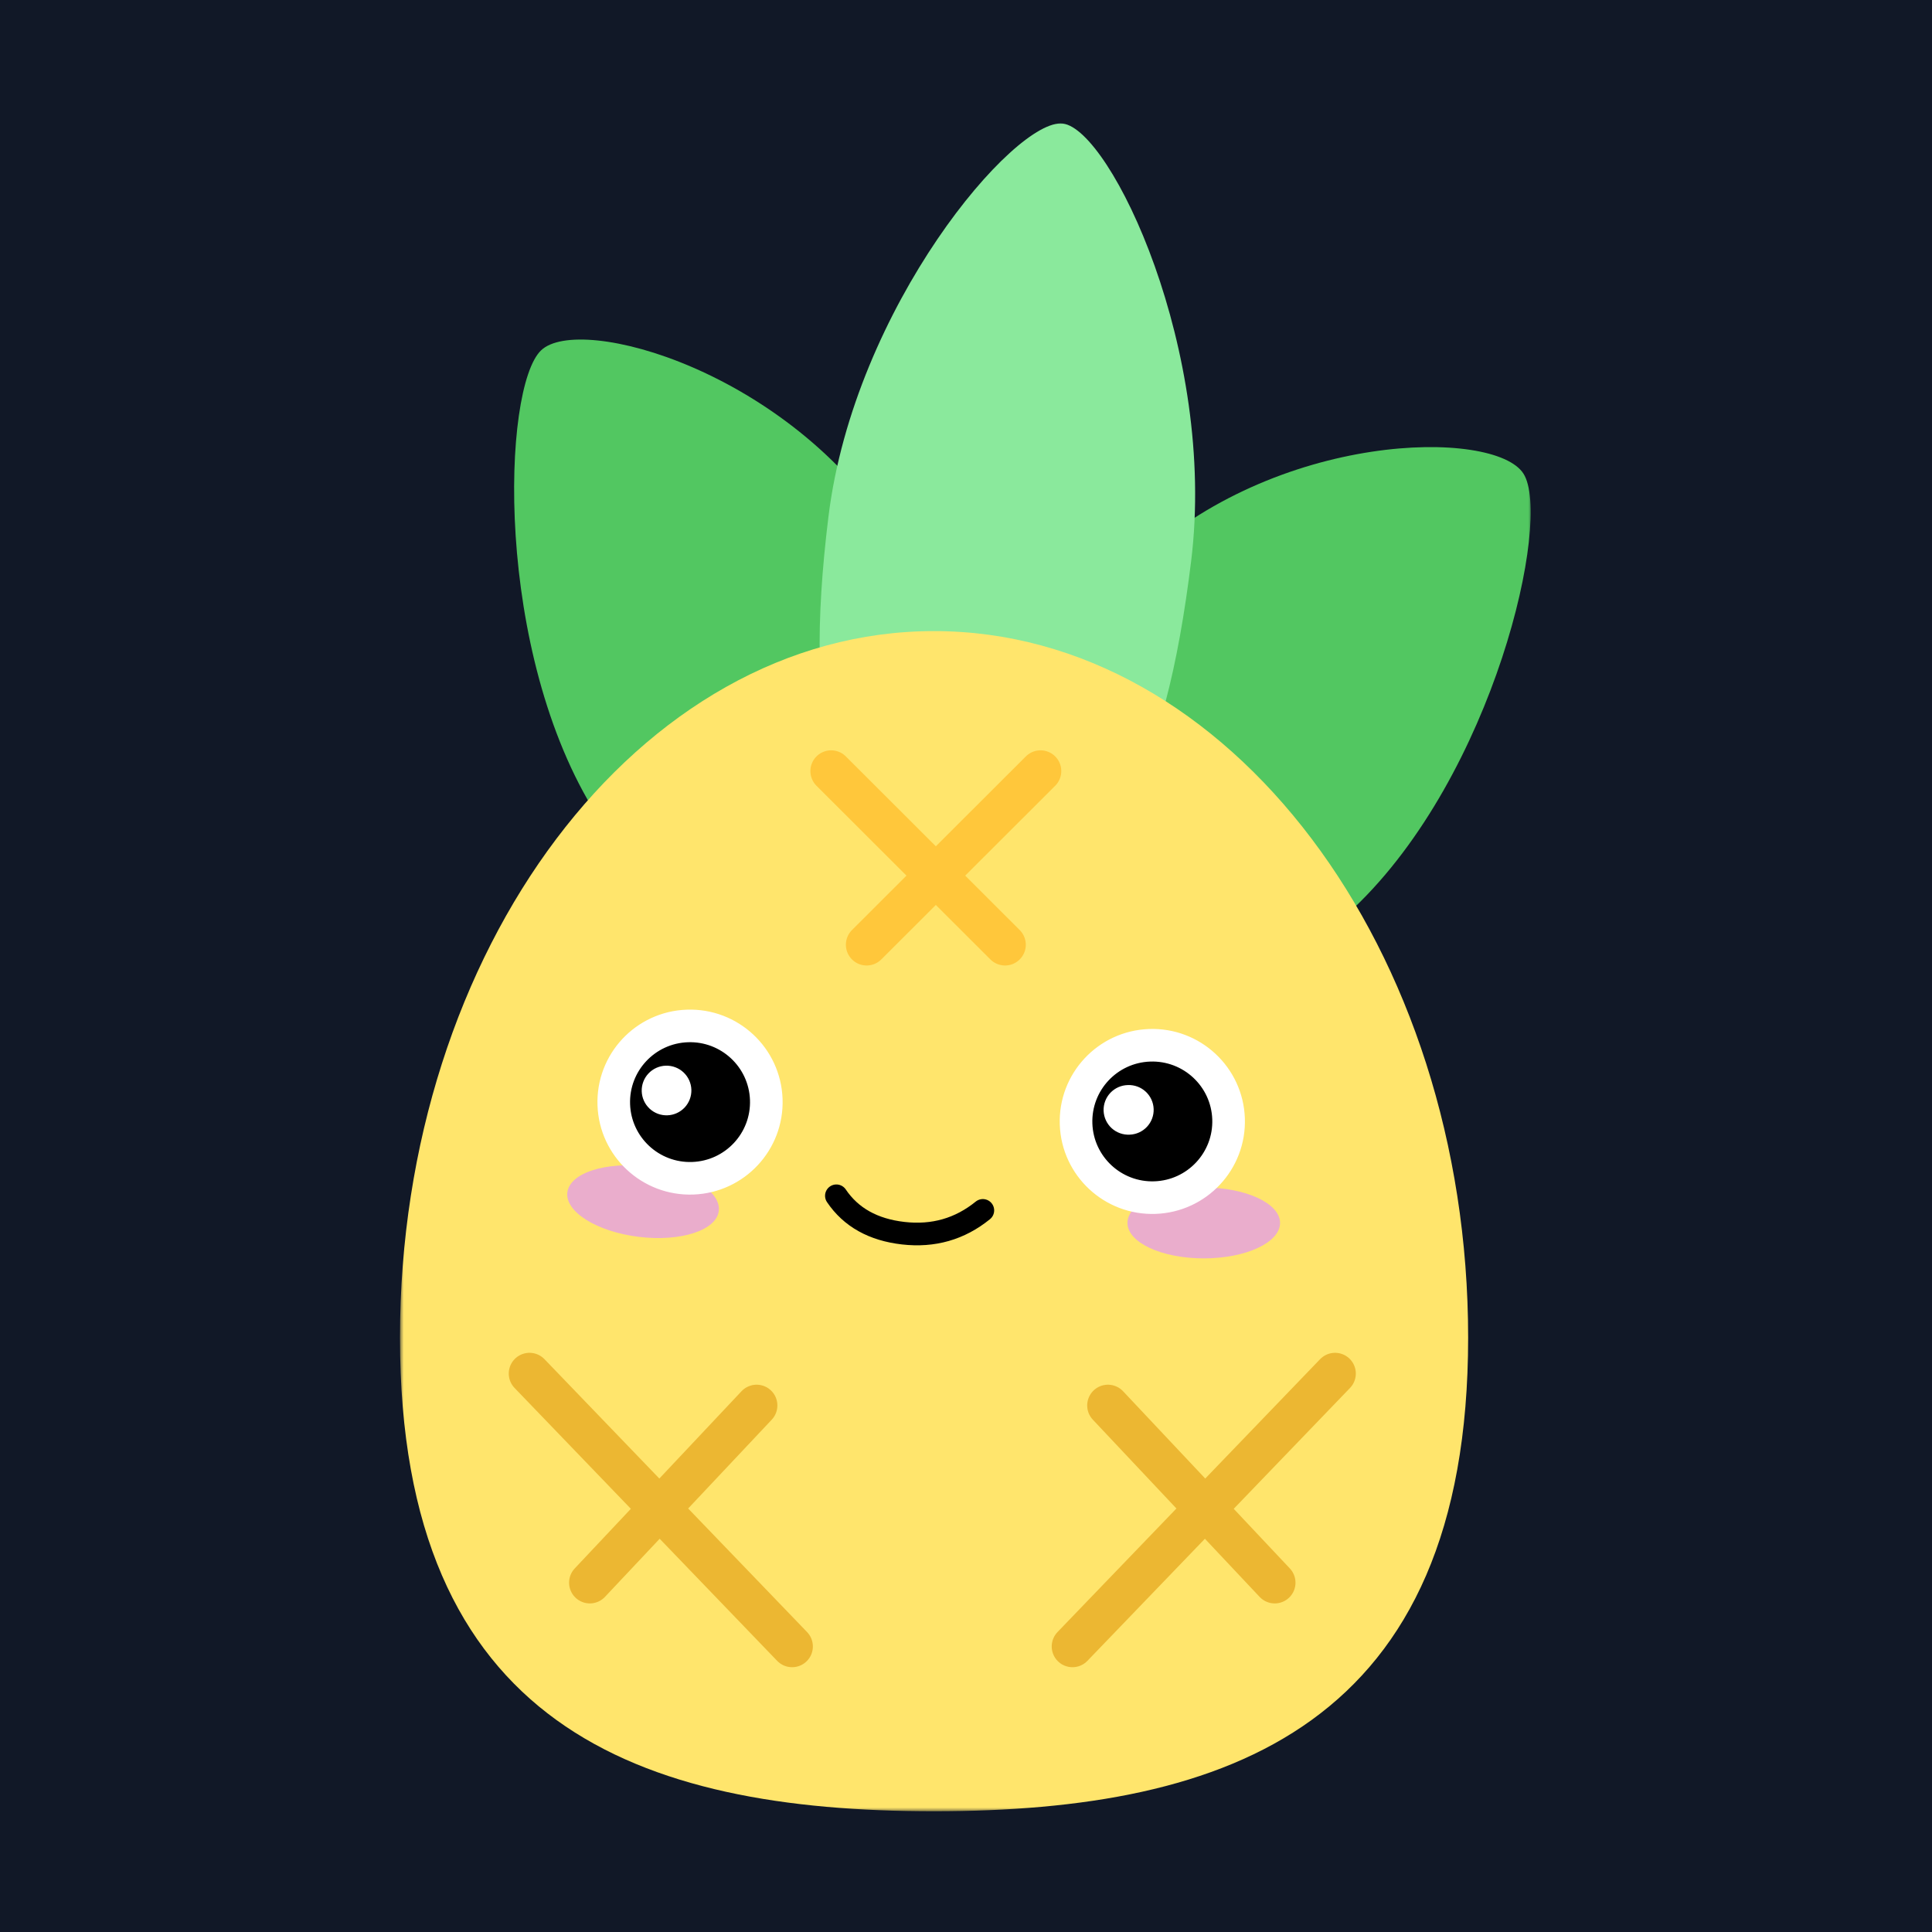 <svg width="256" height="256" viewBox="0 0 256 256" fill="none" xmlns="http://www.w3.org/2000/svg">
<rect x="0" y="0" width="256" height="256" fill="#333333" stroke="none"/>
<g clip-path="url(#clip0_14_53)">
<rect width="256" height="256" fill="white"/>
<rect width="256" height="256" fill="#111827"/>
<g clip-path="url(#clip1_14_53)">
<mask id="mask0_14_53" style="mask-type:luminance" maskUnits="userSpaceOnUse" x="0" y="0" width="256" height="256">
<path d="M0 0H256V256H0V0Z" fill="white"/>
</mask>
<g mask="url(#mask0_14_53)">
<mask id="mask1_14_53" style="mask-type:luminance" maskUnits="userSpaceOnUse" x="53" y="16" width="150" height="224">
<path d="M53 16H203V240H53V16Z" fill="white"/>
</mask>
<g mask="url(#mask1_14_53)">
<path fill-rule="evenodd" clip-rule="evenodd" d="M121.463 124.778C136.641 110.336 132.013 92.478 118.271 70.839C104.53 49.201 76.863 41.506 71.701 46.418C66.538 51.33 65.389 86.443 79.131 108.082C92.871 129.72 106.284 139.22 121.463 124.778Z" fill="url(#paint0_linear_14_53)"/>
<path fill-rule="evenodd" clip-rule="evenodd" d="M134.584 126.783C145.808 144.457 160.817 137.992 179.397 120.313C197.977 102.634 205.686 68.774 201.869 62.763C198.052 56.752 169.034 57.057 150.454 74.736C131.874 92.415 123.36 109.109 134.584 126.783Z" fill="url(#paint1_linear_14_53)"/>
<path fill-rule="evenodd" clip-rule="evenodd" d="M128.444 117.059C147.08 119.342 154.412 102.14 157.834 74.337C161.255 46.534 147.173 17.15 140.834 16.374C134.496 15.597 113.196 40.646 109.775 68.45C106.353 96.253 109.807 114.775 128.444 117.059Z" fill="url(#paint2_linear_14_53)"/>
<path fill-rule="evenodd" clip-rule="evenodd" d="M123.756 240C162.84 240 194.536 228.661 194.536 177.24C194.536 125.819 162.84 83.623 123.756 83.623C84.672 83.623 53 125.819 53 177.24C53 228.661 84.671 240 123.756 240Z" fill="url(#paint3_linear_14_53)"/>
<path d="M159.505 166.742C165.088 166.742 169.614 164.64 169.614 162.046C169.614 159.452 165.088 157.35 159.505 157.35C153.922 157.35 149.395 159.453 149.395 162.046C149.395 164.64 153.921 166.742 159.505 166.742ZM84.637 163.889C90.179 164.569 94.928 163.033 95.244 160.459C95.561 157.885 91.325 155.247 85.784 154.567C80.241 153.888 75.492 155.424 75.176 157.998C74.86 160.572 79.096 163.21 84.637 163.889Z" fill="#EAADCC"/>
<path d="M130.232 160.383C127.189 162.853 123.675 163.86 119.689 163.405C115.702 162.95 112.748 161.298 110.825 158.447" stroke="black" stroke-width="3" stroke-linecap="round" stroke-linejoin="round"/>
<path fill-rule="evenodd" clip-rule="evenodd" d="M91.079 135.944C93.869 135.847 96.435 136.888 98.327 138.651C99.299 139.554 100.083 140.64 100.634 141.846C101.185 143.053 101.491 144.357 101.536 145.683C101.584 147.009 101.369 148.33 100.904 149.573C100.439 150.815 99.733 151.953 98.826 152.921C97.921 153.892 96.833 154.674 95.625 155.224C94.417 155.774 93.113 156.081 91.786 156.126C90.459 156.173 89.136 155.959 87.893 155.494C86.649 155.03 85.509 154.324 84.538 153.419C83.566 152.516 82.782 151.43 82.232 150.223C81.681 149.017 81.375 147.713 81.33 146.387C81.282 145.061 81.497 143.739 81.962 142.497C82.427 141.255 83.133 140.116 84.039 139.148C84.944 138.177 86.031 137.394 87.24 136.844C88.448 136.294 89.752 135.988 91.079 135.944Z" fill="black"/>
<path fill-rule="evenodd" clip-rule="evenodd" d="M91.61 144.384C91.58 143.512 91.204 142.687 90.566 142.092C89.927 141.496 89.079 141.179 88.206 141.209C87.334 141.239 86.509 141.615 85.914 142.253C85.318 142.892 85.001 143.741 85.031 144.613C85.046 145.045 85.147 145.469 85.326 145.862C85.505 146.255 85.761 146.609 86.077 146.904C86.393 147.198 86.764 147.427 87.169 147.579C87.574 147.73 88.004 147.799 88.436 147.784C89.308 147.754 90.132 147.379 90.727 146.741C91.322 146.103 91.64 145.256 91.61 144.384Z" fill="white"/>
<path fill-rule="evenodd" clip-rule="evenodd" d="M152.335 138.507C155.125 138.41 157.69 139.451 159.582 141.213C160.554 142.116 161.338 143.202 161.889 144.408C162.439 145.615 162.746 146.919 162.791 148.245C162.839 149.571 162.624 150.893 162.159 152.135C161.694 153.377 160.988 154.516 160.082 155.484C159.177 156.455 158.089 157.238 156.881 157.788C155.673 158.338 154.368 158.644 153.041 158.688C151.714 158.736 150.391 158.522 149.147 158.057C147.904 157.593 146.764 156.887 145.794 155.981C144.822 155.078 144.038 153.992 143.487 152.786C142.936 151.579 142.63 150.275 142.585 148.949C142.537 147.624 142.752 146.302 143.217 145.059C143.682 143.817 144.388 142.679 145.294 141.711C146.199 140.74 147.287 139.957 148.495 139.407C149.703 138.857 151.008 138.551 152.335 138.507Z" fill="black"/>
<path d="M100.126 145.732C100.294 150.528 96.538 154.551 91.736 154.718C86.936 154.885 82.908 151.133 82.74 146.337C82.572 141.541 86.327 137.519 91.128 137.352C95.929 137.185 99.958 140.936 100.126 145.732ZM102.945 145.634C102.723 139.283 97.388 134.314 91.029 134.536C84.671 134.757 79.698 140.084 79.921 146.435C80.144 152.786 85.477 157.755 91.835 157.534C98.194 157.313 103.168 151.985 102.945 145.634ZM161.381 148.295C161.549 153.091 157.794 157.114 152.993 157.281C148.192 157.448 144.163 153.696 143.995 148.9C143.827 144.104 147.583 140.081 152.384 139.914C157.185 139.747 161.213 143.499 161.381 148.295ZM164.201 148.197C163.978 141.846 158.644 136.877 152.285 137.098C145.927 137.32 140.953 142.647 141.176 148.998C141.398 155.349 146.733 160.318 153.091 160.097C159.45 159.875 164.423 154.548 164.201 148.197Z" fill="white" stroke="white" stroke-width="1.5"/>
<path fill-rule="evenodd" clip-rule="evenodd" d="M152.865 146.947C152.834 146.075 152.458 145.251 151.82 144.657C151.181 144.062 150.333 143.745 149.461 143.776C149.025 143.784 148.594 143.878 148.194 144.054C147.795 144.23 147.434 144.484 147.134 144.801C146.834 145.117 146.599 145.491 146.445 145.899C146.29 146.307 146.218 146.742 146.233 147.179C146.249 147.615 146.351 148.044 146.534 148.44C146.716 148.837 146.976 149.193 147.298 149.488C147.62 149.783 147.997 150.01 148.408 150.158C148.819 150.306 149.255 150.37 149.691 150.347C150.563 150.317 151.387 149.942 151.982 149.304C152.577 148.667 152.895 147.819 152.865 146.947Z" fill="white"/>
<path d="M70.163 182.004L104.959 218.163M100.257 186.23L78.157 209.711M176.903 182.004L142.107 218.163M146.809 186.23L168.909 209.711" stroke="#ECB732" stroke-width="5.5" stroke-linecap="round"/>
<path d="M137.875 102.172L114.834 125.182M133.173 125.182L110.132 102.172" stroke="#FFC73B" stroke-width="5.5" stroke-linecap="round"/>
</g>
</g>
</g>
</g>
<defs>
<linearGradient id="paint0_linear_14_53" x1="7650.74" y1="-5867.43" x2="13921.9" y2="11695.8" gradientUnits="userSpaceOnUse">
<stop stop-color="#52CE63"/>
<stop offset="1" stop-color="#51A256"/>
</linearGradient>
<linearGradient id="paint1_linear_14_53" x1="6131.59" y1="7642.74" x2="-11449.7" y2="13929.1" gradientUnits="userSpaceOnUse">
<stop stop-color="#52CE63"/>
<stop offset="1" stop-color="#51A256"/>
</linearGradient>
<linearGradient id="paint2_linear_14_53" x1="7781.96" y1="952.47" x2="4321.49" y2="29199.5" gradientUnits="userSpaceOnUse">
<stop stop-color="#8AE99C"/>
<stop offset="1" stop-color="#52CE63"/>
</linearGradient>
<linearGradient id="paint3_linear_14_53" x1="23250" y1="13116.7" x2="19508.6" y2="74634.6" gradientUnits="userSpaceOnUse">
<stop stop-color="#FFE56C"/>
<stop offset="1" stop-color="#FFC63A"/>
</linearGradient>
<clipPath id="clip0_14_53">
<rect width="256" height="256" fill="white"/>
</clipPath>
<clipPath id="clip1_14_53">
<rect width="256" height="256" fill="white"/>
</clipPath>
</defs>
</svg>
